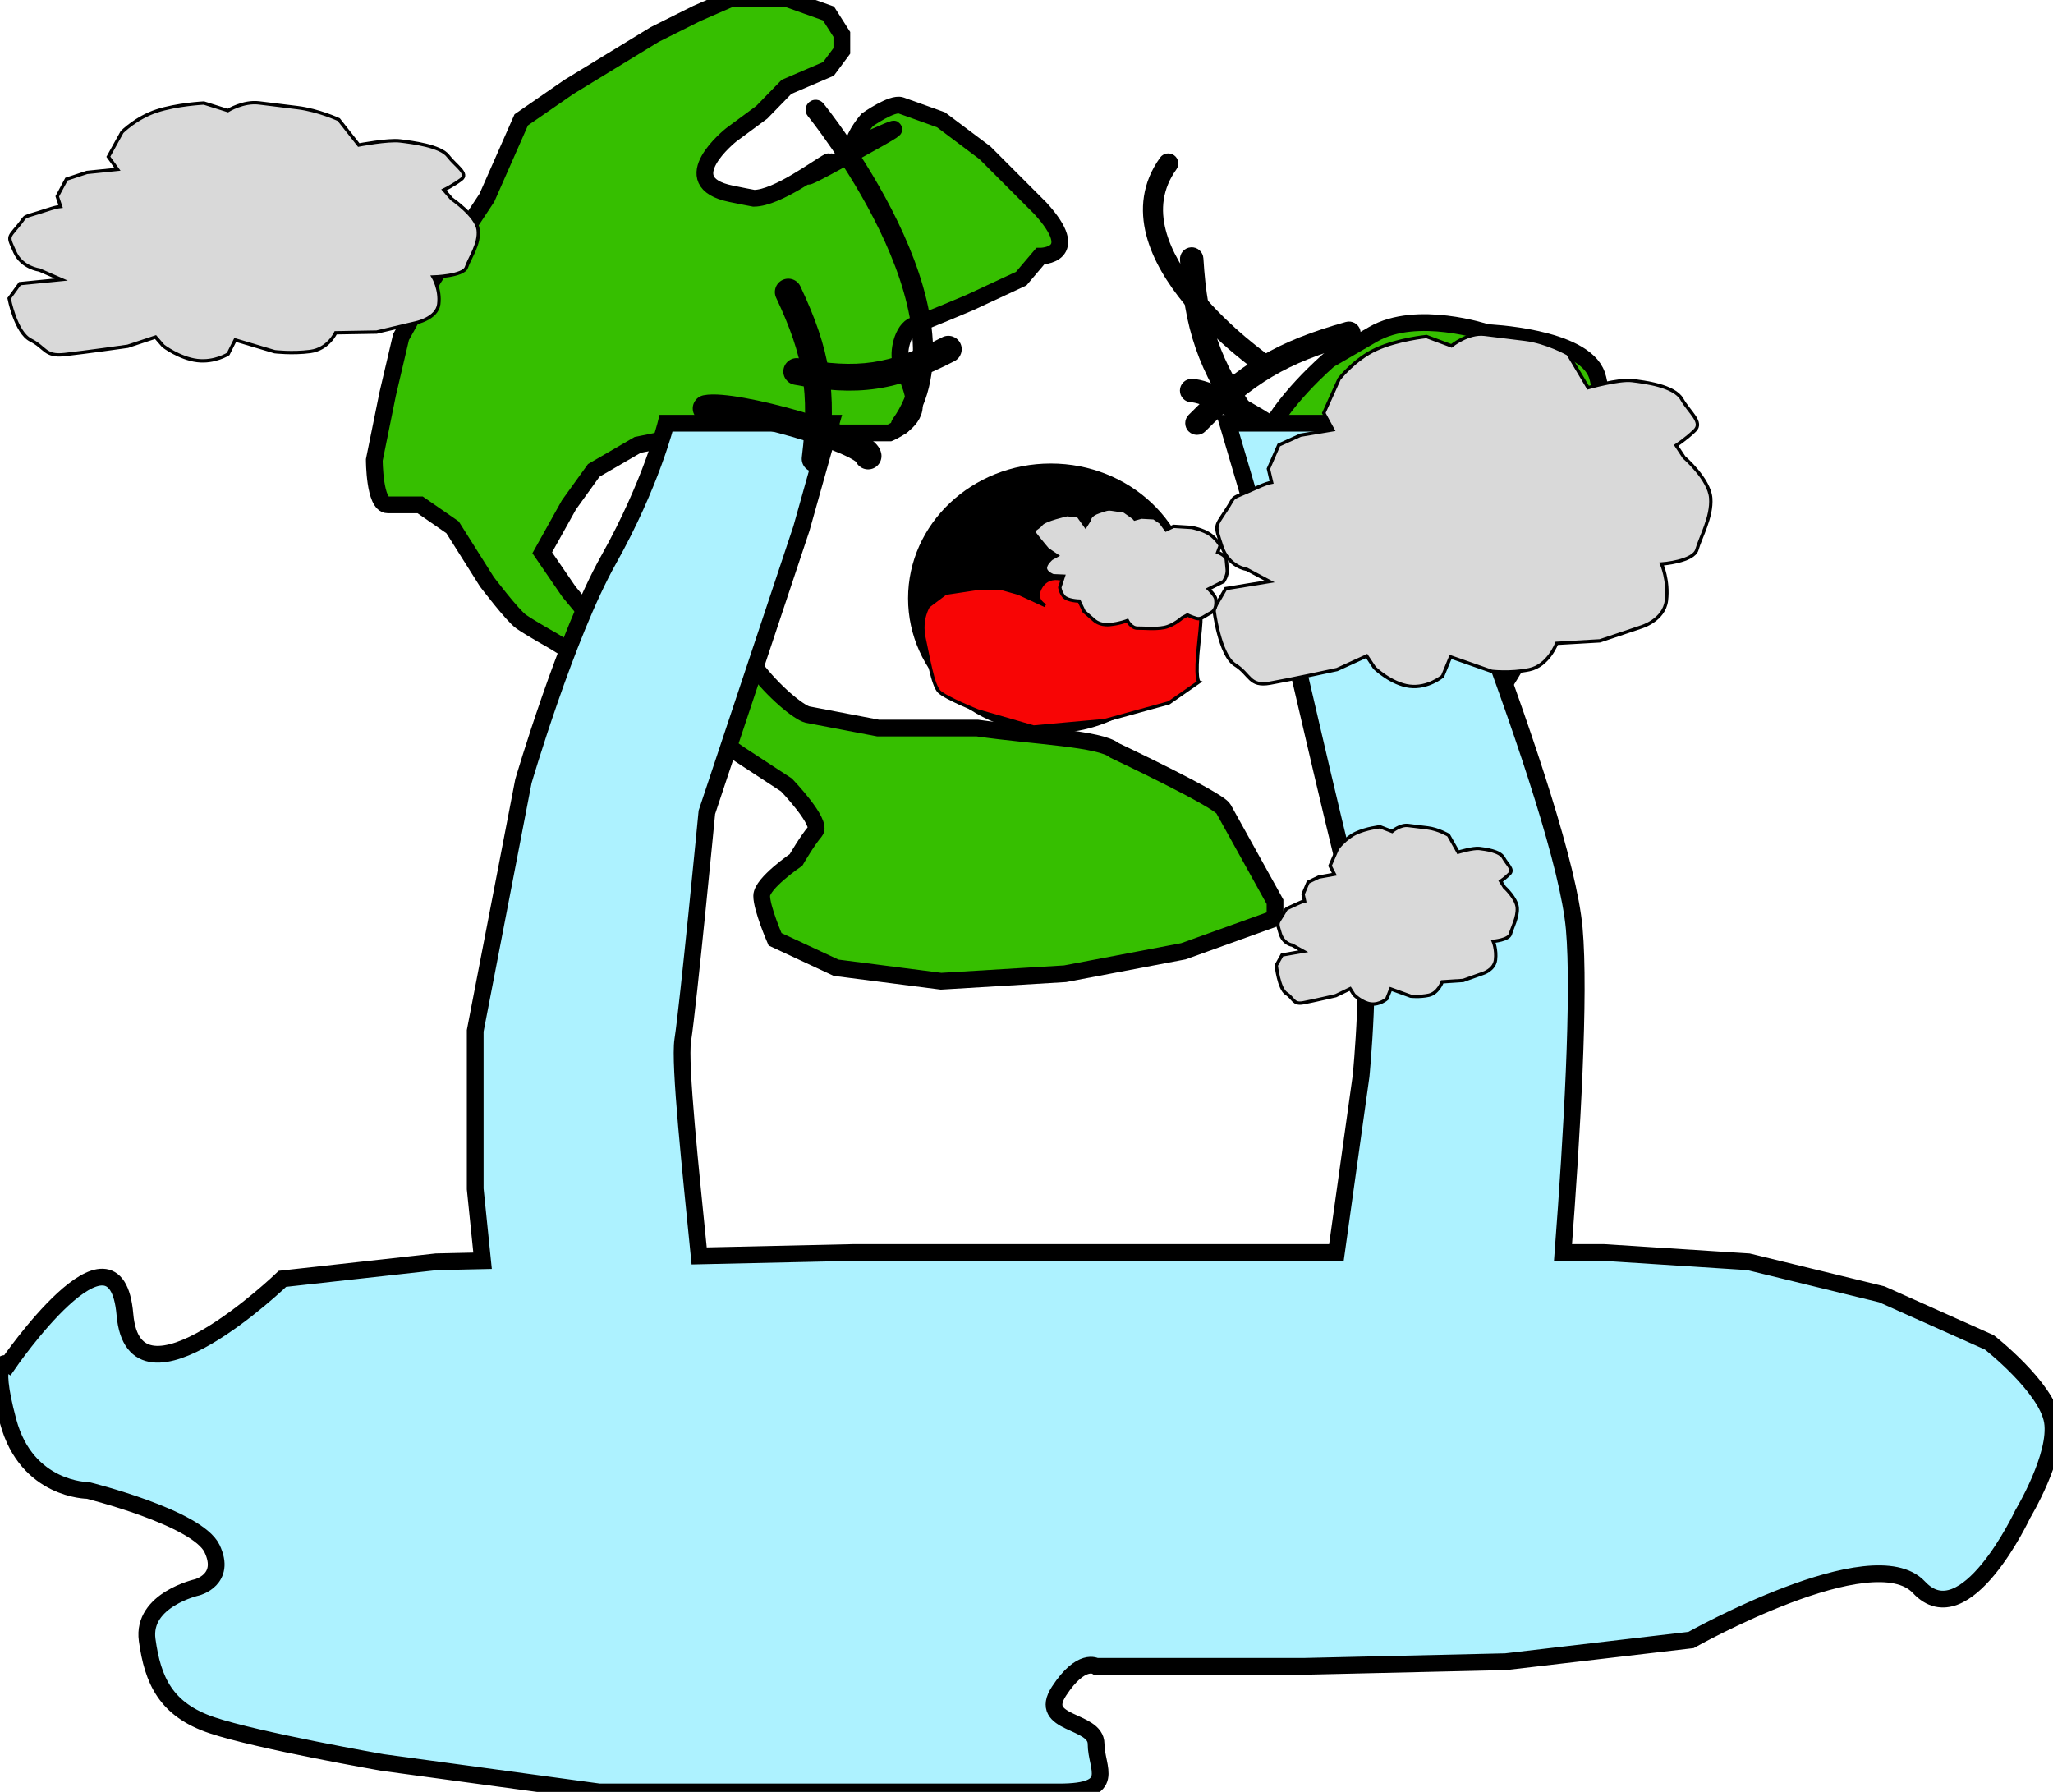 <svg width="1226" height="1070" viewBox="0 0 1226 1070" fill="none" xmlns="http://www.w3.org/2000/svg" xmlns:xlink="http://www.w3.org/1999/xlink">
<path d="M469.679,-0.901L494.749,8.044L502.727,20.568L502.727,30.408L494.749,41.142L469.679,51.877L454.863,67.084L436.629,80.55C436.629,80.55 401.303,108.566 436.629,115.722C439.827,116.37 442.423,116.894 444.511,117.313C445.495,117.453 448.313,118.008 450.221,118.399C464.307,118.259 488.533,99.74 494.749,96.604C501.455,93.22 454.863,121.276 509.565,91.237C564.265,61.197 509.377,88.504 509.565,86.764C510.263,80.253 517.925,71.557 517.925,71.557C517.925,71.557 532.727,61.113 538.055,62.964C543.381,64.815 561.985,71.557 561.985,71.557L588.197,91.237L621.245,124.335C647.455,152.96 621.245,152.96 621.245,152.96L609.849,166.378L579.079,180.691C579.079,180.691 553.343,191.62 546.031,194.109C538.719,196.598 536.047,210.781 538.055,216.473C540.061,222.165 546.031,232.347 546.031,242.415C546.031,252.483 531.217,258.517 531.217,258.517L494.749,258.517L454.863,258.517L416.117,258.517L380.79,265.673L354.579,280.881L339.764,301.455L323.81,330.081L339.764,353.339L354.579,371.229C354.579,371.229 370.534,389.121 380.79,371.229C391.046,353.339 462.841,329.185 442.327,353.339C421.815,377.491 471.629,424.001 482.213,426.691L524.379,434.741L546.031,434.741L583.637,434.741C618.633,439.721 656.723,440.875 665.689,448.159C665.689,448.159 727.547,477.361 730.647,483.047C733.745,488.733 761.415,538.509 761.415,538.509L761.415,548.349L706.715,568.029L636.059,581.447L561.985,585.919L499.307,577.869L462.841,560.873C462.841,560.873 454.839,542.417 454.863,534.931C454.887,527.445 475.377,513.461 475.377,513.461C475.377,513.461 482.213,501.691 486.773,496.465C491.331,491.239 469.679,468.735 469.679,468.735L442.327,450.843L407.001,426.691L367.115,405.221L330.648,382.859C330.648,382.859 316.494,374.887 311.274,371.229C306.055,367.571 290.762,347.399 290.762,347.399L270.249,314.873L250.876,301.455L231.503,301.455C223.525,301.455 223.525,274.619 223.525,274.619L231.503,235.259L239.48,201.265L258.853,166.378L290.762,118.073L311.274,71.557L339.764,51.877L391.046,20.568L416.117,8.044L436.629,-0.901L469.679,-0.901Z" fill="#36BF00" stroke="#000000" stroke-width="10" stroke-miterlimit="3.999"/>
<path d="M844.966,189.461C844.966,189.461 800.827,191.343 781.91,214.867L762.993,238.392C762.993,238.392 744.076,273.208 744.076,298.615C744.076,324.021 762.993,340.959 762.993,340.959L814.489,370.129L873.341,389.891L915.378,437.881C915.378,437.881 927.05,406.903 934.295,357.896C941.54,308.891 941.54,308.891 934.295,282.618C927.05,256.345 931.152,208.189 915.378,189.461C899.604,170.732 844.966,189.461 844.966,189.461Z" transform="rotate(21.086 841.902 309.508)" fill="#36BF00" stroke="#000000" stroke-width="10" stroke-miterlimit="3.999"/>
<path d="M423.547,172.515C420.657,174.136 419.628,177.793 421.248,180.683C422.869,183.574 426.526,184.603 429.416,182.982L423.547,172.515ZM616.119,163.862C618.43,166.236 622.229,166.288 624.603,163.976C626.978,161.665 627.03,157.866 624.718,155.492L616.119,163.862ZM426.482,177.749C429.416,182.982 429.416,182.983 429.415,182.983C429.416,182.982 429.416,182.982 429.417,182.981C429.42,182.98 429.424,182.978 429.431,182.974C429.444,182.967 429.465,182.955 429.495,182.938C429.554,182.906 429.645,182.855 429.768,182.787C430.014,182.652 430.387,182.448 430.879,182.183C431.864,181.652 433.328,180.874 435.219,179.901C439.002,177.954 444.486,175.227 451.251,172.132C464.799,165.934 483.396,158.3 503.692,152.483C524.037,146.652 545.784,142.737 565.725,143.746C585.623,144.753 603.232,150.623 616.119,163.862L624.718,155.492C609.056,139.401 588.148,132.865 566.331,131.761C544.556,130.659 521.387,134.928 500.386,140.948C479.335,146.981 460.153,154.864 446.259,161.22C439.303,164.402 433.651,167.212 429.727,169.232C427.765,170.242 426.233,171.055 425.186,171.62C424.662,171.902 424.259,172.122 423.984,172.273C423.846,172.349 423.741,172.408 423.667,172.448C423.631,172.469 423.603,172.484 423.582,172.496C423.572,172.501 423.564,172.506 423.559,172.509C423.556,172.511 423.553,172.512 423.551,172.513C423.549,172.514 423.547,172.515 426.482,177.749Z" transform="rotate(80.156 523.45 157.668)" fill="#000000"/>
<path d="M647.214,174.115C644.565,176.106 644.031,179.867 646.021,182.516C648.011,185.165 651.773,185.7 654.422,183.709L647.214,174.115ZM777.593,166.005C779.541,168.686 783.293,169.281 785.974,167.333C788.655,165.385 789.249,161.633 787.301,158.952L777.593,166.005ZM650.818,178.912C654.422,183.709 654.421,183.71 654.42,183.711C654.421,183.71 654.42,183.711 654.421,183.71C654.422,183.709 654.424,183.708 654.428,183.705C654.436,183.699 654.449,183.689 654.468,183.675C654.505,183.647 654.565,183.603 654.645,183.544C654.807,183.424 655.054,183.243 655.383,183.006C656.04,182.532 657.021,181.833 658.291,180.957C660.831,179.205 664.52,176.748 669.071,173.959C678.198,168.365 690.677,161.506 704.251,156.294C717.895,151.054 732.202,147.653 745.125,148.529C757.801,149.389 769.111,154.33 777.593,166.005L787.301,158.952C776.407,143.957 761.575,137.617 745.937,136.557C730.547,135.513 714.368,139.555 699.949,145.091C685.46,150.655 672.298,157.906 662.8,163.728C658.038,166.646 654.168,169.224 651.478,171.079C650.132,172.007 649.08,172.756 648.358,173.277C647.997,173.538 647.718,173.742 647.526,173.884C647.43,173.955 647.355,174.01 647.303,174.049C647.277,174.068 647.257,174.083 647.242,174.094C647.234,174.1 647.228,174.105 647.224,174.108C647.221,174.11 647.219,174.112 647.218,174.112C647.216,174.114 647.214,174.115 650.818,178.912Z" transform="rotate(251.66 716.633 160.652)" fill="#000000"/>
<path d="M672.1,199.917C668.349,200.855 666.069,204.656 667.008,208.406C667.946,212.157 671.747,214.436 675.497,213.498L672.1,199.917ZM774.581,215.935C778.278,217.066 782.192,214.986 783.323,211.29C784.454,207.593 782.374,203.679 778.678,202.548L774.581,215.935ZM675.497,213.498C695.153,208.581 710.467,206.38 725.457,206.756C740.444,207.131 755.484,210.092 774.581,215.935L778.678,202.548C758.878,196.49 742.508,193.178 725.808,192.76C709.11,192.342 692.457,194.824 672.1,199.917L675.497,213.498Z" transform="rotate(249.475 725.214 204.478)" fill="#000000"/>
<path d="M704.045,218.308C700.283,219.2 697.957,222.973 698.849,226.735C699.742,230.496 703.514,232.822 707.276,231.93L704.045,218.308ZM809.153,234.306C812.866,235.383 816.749,233.246 817.826,229.533C818.903,225.82 816.767,221.937 813.054,220.86L809.153,234.306ZM707.276,231.93C727.454,227.144 743.207,224.993 758.645,225.36C774.079,225.727 789.549,228.618 809.153,234.306L813.054,220.86C792.772,214.976 776.036,211.769 758.977,211.364C741.922,210.959 724.896,213.362 704.045,218.308L707.276,231.93Z" transform="rotate(328.065 758.382 222.951)" fill="#000000"/>
<path d="M701.937,250.24C698.565,252.129 697.363,256.395 699.253,259.768C701.142,263.141 705.409,264.343 708.781,262.453L701.937,250.24ZM792.032,263.979C793.55,267.534 797.663,269.185 801.219,267.667C804.774,266.148 806.425,262.035 804.907,258.48L792.032,263.979ZM708.781,262.453C709.527,262.035 711.33,261.388 714.536,260.775C717.586,260.191 721.396,259.73 725.763,259.408C734.488,258.764 745.011,258.708 755.296,259.193C765.603,259.68 775.431,260.7 782.807,262.14C786.526,262.865 789.357,263.647 791.239,264.406C792.182,264.786 792.667,265.073 792.845,265.199C793.089,265.372 792.482,265.034 792.032,263.979L804.907,258.48C803.938,256.213 802.261,254.714 800.945,253.781C799.564,252.801 798,252.036 796.471,251.42C793.408,250.186 789.596,249.2 785.488,248.399C777.212,246.784 766.653,245.714 755.956,245.209C745.236,244.703 734.135,244.752 724.733,245.446C720.037,245.792 715.657,246.307 711.906,247.024C708.311,247.712 704.701,248.691 701.937,250.24L708.781,262.453Z" transform="rotate(-330.209 751.914 256.55)" fill="#000000"/>
<path d="M733.133,252.708L838.277,252.708C838.277,252.708 933.459,480.402 940.099,554.448C943.619,593.69 938.745,677.642 933.385,747.896L957.807,747.896L1044.135,753.45L1123.823,772.886L1188.015,801.58C1188.015,801.58 1222.329,828.422 1225.645,848.784C1228.963,869.148 1207.937,904.088 1207.937,904.088C1207.937,904.088 1173.631,977.44 1145.959,947.822C1118.285,918.204 1009.825,979.292 1009.825,979.292L899.149,992.25L778.511,995.028L654.551,995.028C654.551,995.028 645.697,989.474 632.417,1009.836C619.135,1030.2 654.551,1026.496 654.551,1041.306C654.551,1056.116 667.833,1070 632.417,1070L509.565,1070L357.937,1070L228.445,1052.414C228.445,1052.414 154.292,1039.456 126.623,1030.2C98.953,1020.944 91.206,1003.358 87.886,979.292C84.565,955.226 117.769,947.822 117.769,947.822C117.769,947.822 135.477,943.194 126.623,924.682C117.768,906.17 52.469,889.974 52.469,889.974C52.469,889.974 15.946,889.974 4.878,848.784C-6.19,807.596 4.878,814.538 4.878,814.538C4.878,814.538 69.074,721.054 74.604,784.92C80.135,848.784 168.68,763.63 168.68,763.63L260.541,753.45L288.177,752.834L283.781,709.946L283.781,615.538L312.557,466.518C312.557,466.518 338.013,379.514 363.469,334.16C388.923,288.806 397.777,252.708 397.777,252.708L496.281,252.708L478.573,315.648L422.127,485.03C422.127,485.03 411.059,599.802 407.739,621.09C405.545,635.158 412.533,699.74 417.525,749.948L509.565,747.896L732.579,747.896L798.073,747.896L812.821,642.38C812.821,642.38 819.461,573.886 812.821,554.448C806.181,535.012 770.763,380.439 770.763,380.439L733.133,252.708Z" fill="#ADF2FF" stroke="#000000" stroke-width="10" stroke-miterlimit="3.999"/>
<path d="M473.628,213.814C469.408,215.126 467.051,219.609 468.363,223.828C469.675,228.047 474.158,230.404 478.377,229.093L473.628,213.814ZM564.627,231.732C568.756,233.303 573.377,231.228 574.948,227.098C576.518,222.968 574.443,218.347 570.313,216.777L564.627,231.732ZM478.377,229.093C495.705,223.706 508.981,221.367 521.859,221.768C534.737,222.169 547.782,225.328 564.627,231.732L570.313,216.777C552.558,210.026 537.665,206.252 522.357,205.776C507.05,205.299 491.892,208.137 473.628,213.814L478.377,229.093Z" transform="rotate(169.874 521.736 218.989)" fill="#000000"/>
<path d="M429.863,218.035C425.587,219.147 423.022,223.515 424.135,227.791C425.247,232.067 429.615,234.632 433.891,233.519L429.863,218.035ZM530.22,235.983C534.43,237.322 538.929,234.995 540.269,230.785C541.609,226.575 539.281,222.075 535.071,220.736L530.22,235.983ZM433.891,233.519C453.083,228.527 467.952,226.314 482.463,226.692C496.971,227.07 511.573,230.05 530.22,235.983L535.071,220.736C515.601,214.541 499.424,211.129 482.88,210.698C466.339,210.267 449.882,212.827 429.863,218.035L433.891,233.519Z" transform="rotate(79.377 482.261 223.505)" fill="#000000"/>
<path d="M416.764,248.678C412.771,250.57 411.067,255.34 412.958,259.333C414.85,263.326 419.62,265.03 423.613,263.138L416.764,248.678ZM513.749,263.98C515.742,267.924 520.554,269.505 524.497,267.513C528.441,265.52 530.022,260.708 528.03,256.765L513.749,263.98ZM423.613,263.138C424.453,262.74 426.461,262.136 429.968,261.569C433.303,261.03 437.454,260.605 442.197,260.31C451.672,259.719 463.086,259.668 474.234,260.113C485.406,260.559 496.075,261.494 504.099,262.817C508.145,263.484 511.247,264.207 513.32,264.913C514.366,265.269 514.895,265.537 515.073,265.644C515.399,265.839 514.468,265.404 513.749,263.98L528.03,256.765C526.751,254.233 524.662,252.737 523.301,251.921C521.793,251.017 520.107,250.322 518.478,249.768C515.203,248.652 511.12,247.759 506.702,247.03C497.797,245.562 486.418,244.586 474.872,244.125C463.303,243.663 451.331,243.709 441.201,244.341C436.141,244.656 431.435,245.124 427.414,245.774C423.565,246.396 419.72,247.278 416.764,248.678L423.613,263.138Z" transform="rotate(13.827 470.539 256.095)" fill="#000000"/>
<path d="M763.442,361.06L749.065,355.5C749.065,355.5 738.006,355.5 732.477,343.453C726.948,331.407 726.948,333.26 732.477,322.141C738.006,311.021 732.477,316.581 749.065,306.388C753.084,303.919 755.739,302.646 757.456,302.134L754.595,294.341L759.018,279.515L771.183,272.102L789.983,266.542L783.348,257.276L789.983,235.963C789.983,235.963 797.724,222.99 809.889,215.577C822.054,208.163 838.642,204.457 838.642,204.457L854.124,208.163C854.124,208.163 862.971,198.897 872.924,198.897L897.254,198.897C910.524,198.897 923.795,204.457 923.795,204.457L938.172,222.99C938.172,222.99 955.866,215.577 963.606,215.577C971.348,215.577 989.042,215.577 994.572,222.99C1000.1,230.403 1008.948,235.036 1004.524,240.596C1000.1,246.156 994.572,250.789 994.572,250.789L1000.1,257.276C1000.1,257.276 1016.69,268.395 1018.9,279.515C1021.112,290.635 1015.584,303.608 1014.478,311.021C1013.372,318.434 994.572,322.141 994.572,322.141C994.572,322.141 1000.1,331.407 1000.1,343.453C1000.1,355.5 986.83,361.06 986.83,361.06L963.606,372.179L938.172,376.813C938.172,376.813 934.854,390.712 923.795,394.419C912.736,398.125 901.677,398.125 901.677,398.125L876.242,392.566L872.924,404.611C872.924,404.611 865.183,412.951 854.124,412.951C843.065,412.951 832.007,404.611 832.007,404.611L826.477,398.125L809.889,408.319C809.889,408.319 783.348,417.585 771.183,421.291C759.018,424.999 759.018,417.585 749.065,412.951C739.112,408.319 732.477,381.446 732.477,381.446L738.006,368.473L763.442,361.06Z" transform="rotate(7.005 873.874 310.596)" fill="#D9D9D9" stroke="#000000" stroke-width="2" stroke-miterlimit="3.999"/>
<path d="M40.315,180.03L26.613,175.947C26.613,175.947 16.074,175.947 10.804,167.1C5.534,158.254 5.534,159.615 10.804,151.449C16.074,143.283 10.804,147.366 26.613,139.881C30.443,138.068 32.974,137.133 34.611,136.757L31.883,131.034L36.099,120.147L47.693,114.703L65.61,110.62L59.286,103.815L65.61,88.164C65.61,88.164 72.988,78.637 84.582,73.193C96.175,67.749 111.985,65.027 111.985,65.027L126.741,67.749C126.741,67.749 135.172,60.944 144.658,60.944L167.845,60.944C180.493,60.944 193.141,65.027 193.141,65.027L206.842,78.637C206.842,78.637 223.705,73.193 231.083,73.193C238.461,73.193 255.325,73.193 260.595,78.637C265.865,84.081 274.297,87.483 270.081,91.566C265.865,95.649 260.595,99.052 260.595,99.052L265.865,103.815C265.865,103.815 281.673,111.981 283.781,120.147C285.889,128.312 280.621,137.839 279.567,143.283C278.513,148.727 260.595,151.449 260.595,151.449C260.595,151.449 265.865,158.254 265.865,167.1C265.865,175.947 253.217,180.03 253.217,180.03L231.083,188.195L206.842,191.598C206.842,191.598 203.681,201.805 193.141,204.527C182.601,207.249 172.061,207.249 172.061,207.249L147.82,203.166L144.658,212.012C144.658,212.012 137.28,218.137 126.741,218.137C116.201,218.137 105.661,212.012 105.661,212.012L100.391,207.249L84.582,214.734C84.582,214.734 59.286,221.539 47.693,224.261C36.099,226.983 36.099,221.539 26.613,218.137C17.128,214.734 10.804,195 10.804,195L16.074,185.473L40.315,180.03Z" transform="rotate(7.005 145.563 142.971)" fill="#D9D9D9" stroke="#000000" stroke-width="2" stroke-miterlimit="3.999"/>
<path d="M781.002,574.737L774.043,571.919C774.043,571.919 768.689,571.919 766.012,565.813C763.336,559.708 763.336,560.647 766.012,555.011C768.689,549.375 766.012,552.193 774.043,547.026C775.988,545.775 777.273,545.13 778.105,544.87L776.719,540.92L778.861,533.406L784.75,529.648L793.85,526.83L790.638,522.133L793.85,511.331C793.85,511.331 797.598,504.755 803.487,500.998C809.376,497.24 817.406,495.361 817.406,495.361L824.901,497.24C824.901,497.24 829.183,492.543 834.002,492.543L845.779,492.543C852.203,492.543 858.628,495.361 858.628,495.361L865.587,504.755C865.587,504.755 874.153,500.998 877.9,500.998C881.648,500.998 890.213,500.998 892.89,504.755C895.567,508.512 899.849,510.861 897.708,513.679C895.567,516.497 892.89,518.845 892.89,518.845L895.567,522.133C895.567,522.133 903.597,527.769 904.668,533.406C905.738,539.042 903.061,545.617 902.526,549.375C901.991,553.132 892.89,555.011 892.89,555.011C892.89,555.011 895.567,559.708 895.567,565.813C895.567,571.919 889.142,574.737 889.142,574.737L877.9,580.374L865.587,582.722C865.587,582.722 863.981,589.767 858.628,591.646C853.274,593.525 847.921,593.525 847.921,593.525L835.608,590.706L834.002,596.812C834.002,596.812 830.254,601.039 824.901,601.039C819.547,601.039 814.194,596.812 814.194,596.812L811.517,593.525L803.487,598.691C803.487,598.691 790.638,603.388 784.75,605.267C778.861,607.145 778.861,603.388 774.043,601.039C769.224,598.691 766.012,585.07 766.012,585.07L768.689,578.495L781.002,574.737Z" transform="rotate(7.005 834.461 549.159)" fill="#D9D9D9" stroke="#000000" stroke-width="2" stroke-miterlimit="3.999"/>
<path d="M712.718,357.3C712.718,401.773 674.563,437.826 627.497,437.826C580.43,437.826 542.275,401.773 542.275,357.3C542.275,312.827 580.43,276.774 627.497,276.774C674.563,276.774 712.718,312.827 712.718,357.3Z" fill="#000000"/>
<path d="M554.412,361.929L564.672,354.228L583.909,351.34L598.017,351.34L608.276,354.228L624.281,361.62C622.497,360.696 617.965,357.617 621.101,351.34C624.949,343.639 632.644,345.565 632.644,345.565C632.644,345.565 644.187,339.789 655.728,343.639C656.229,343.806 656.65,343.95 657,344.072C653.833,342.668 648.404,339.158 671.118,339.789C705.745,340.752 705.745,345.565 705.745,345.565C705.745,345.565 716.005,357.116 716.005,364.817C716.005,372.517 718.569,360.004 716.005,383.106C713.441,406.208 716.005,407.171 716.005,407.171L698.05,419.685L659.576,430.273L617.254,434.123L583.909,424.497C583.909,424.497 564.672,416.797 560.824,412.946C556.977,409.096 554.412,392.732 551.847,381.181C549.282,369.63 554.412,361.929 554.412,361.929Z" fill="#F80505" stroke="#000000" stroke-width="2" stroke-miterlimit="3.999"/>
<path d="M648.242,365.074L644.602,362.268C644.602,362.268 641.803,362.268 640.403,356.19C639.003,350.112 639.003,351.047 640.403,345.436C641.803,339.825 640.403,342.631 644.602,337.488C645.62,336.242 646.292,335.599 646.726,335.341L646.002,331.409L647.122,323.928L650.201,320.188L654.96,317.383L653.281,312.707L654.96,301.953C654.96,301.953 656.92,295.407 659.999,291.667C663.079,287.926 667.278,286.056 667.278,286.056L671.197,287.926C671.197,287.926 673.437,283.251 675.956,283.251L682.115,283.251C685.474,283.251 688.834,286.056 688.834,286.056L692.473,295.407C692.473,295.407 696.952,291.667 698.912,291.667C700.871,291.667 705.351,291.667 706.75,295.407C708.15,299.148 710.39,301.486 709.27,304.291C708.15,307.096 706.75,309.434 706.75,309.434L708.15,312.707C708.15,312.707 712.349,318.318 712.909,323.928C713.469,329.539 712.069,336.085 711.789,339.825C711.509,343.566 706.75,345.436 706.75,345.436C706.75,345.436 708.15,350.112 708.15,356.19C708.15,362.268 704.791,365.074 704.791,365.074L698.912,370.684L692.473,373.022C692.473,373.022 691.633,380.035 688.834,381.906C686.034,383.776 683.235,383.776 683.235,383.776L676.796,380.971L675.956,387.049C675.956,387.049 673.997,391.257 671.197,391.257C668.398,391.257 665.598,387.049 665.598,387.049L664.199,383.776L659.999,388.919C659.999,388.919 653.281,393.595 650.201,395.465C647.122,397.335 647.122,393.595 644.602,391.257C642.083,388.919 640.403,375.36 640.403,375.36L641.803,368.814L648.242,365.074Z" transform="rotate(84.652 676.197 339.611)" fill="#D9D9D9" stroke="#000000" stroke-width="2" stroke-miterlimit="3.999"/>
</svg>
